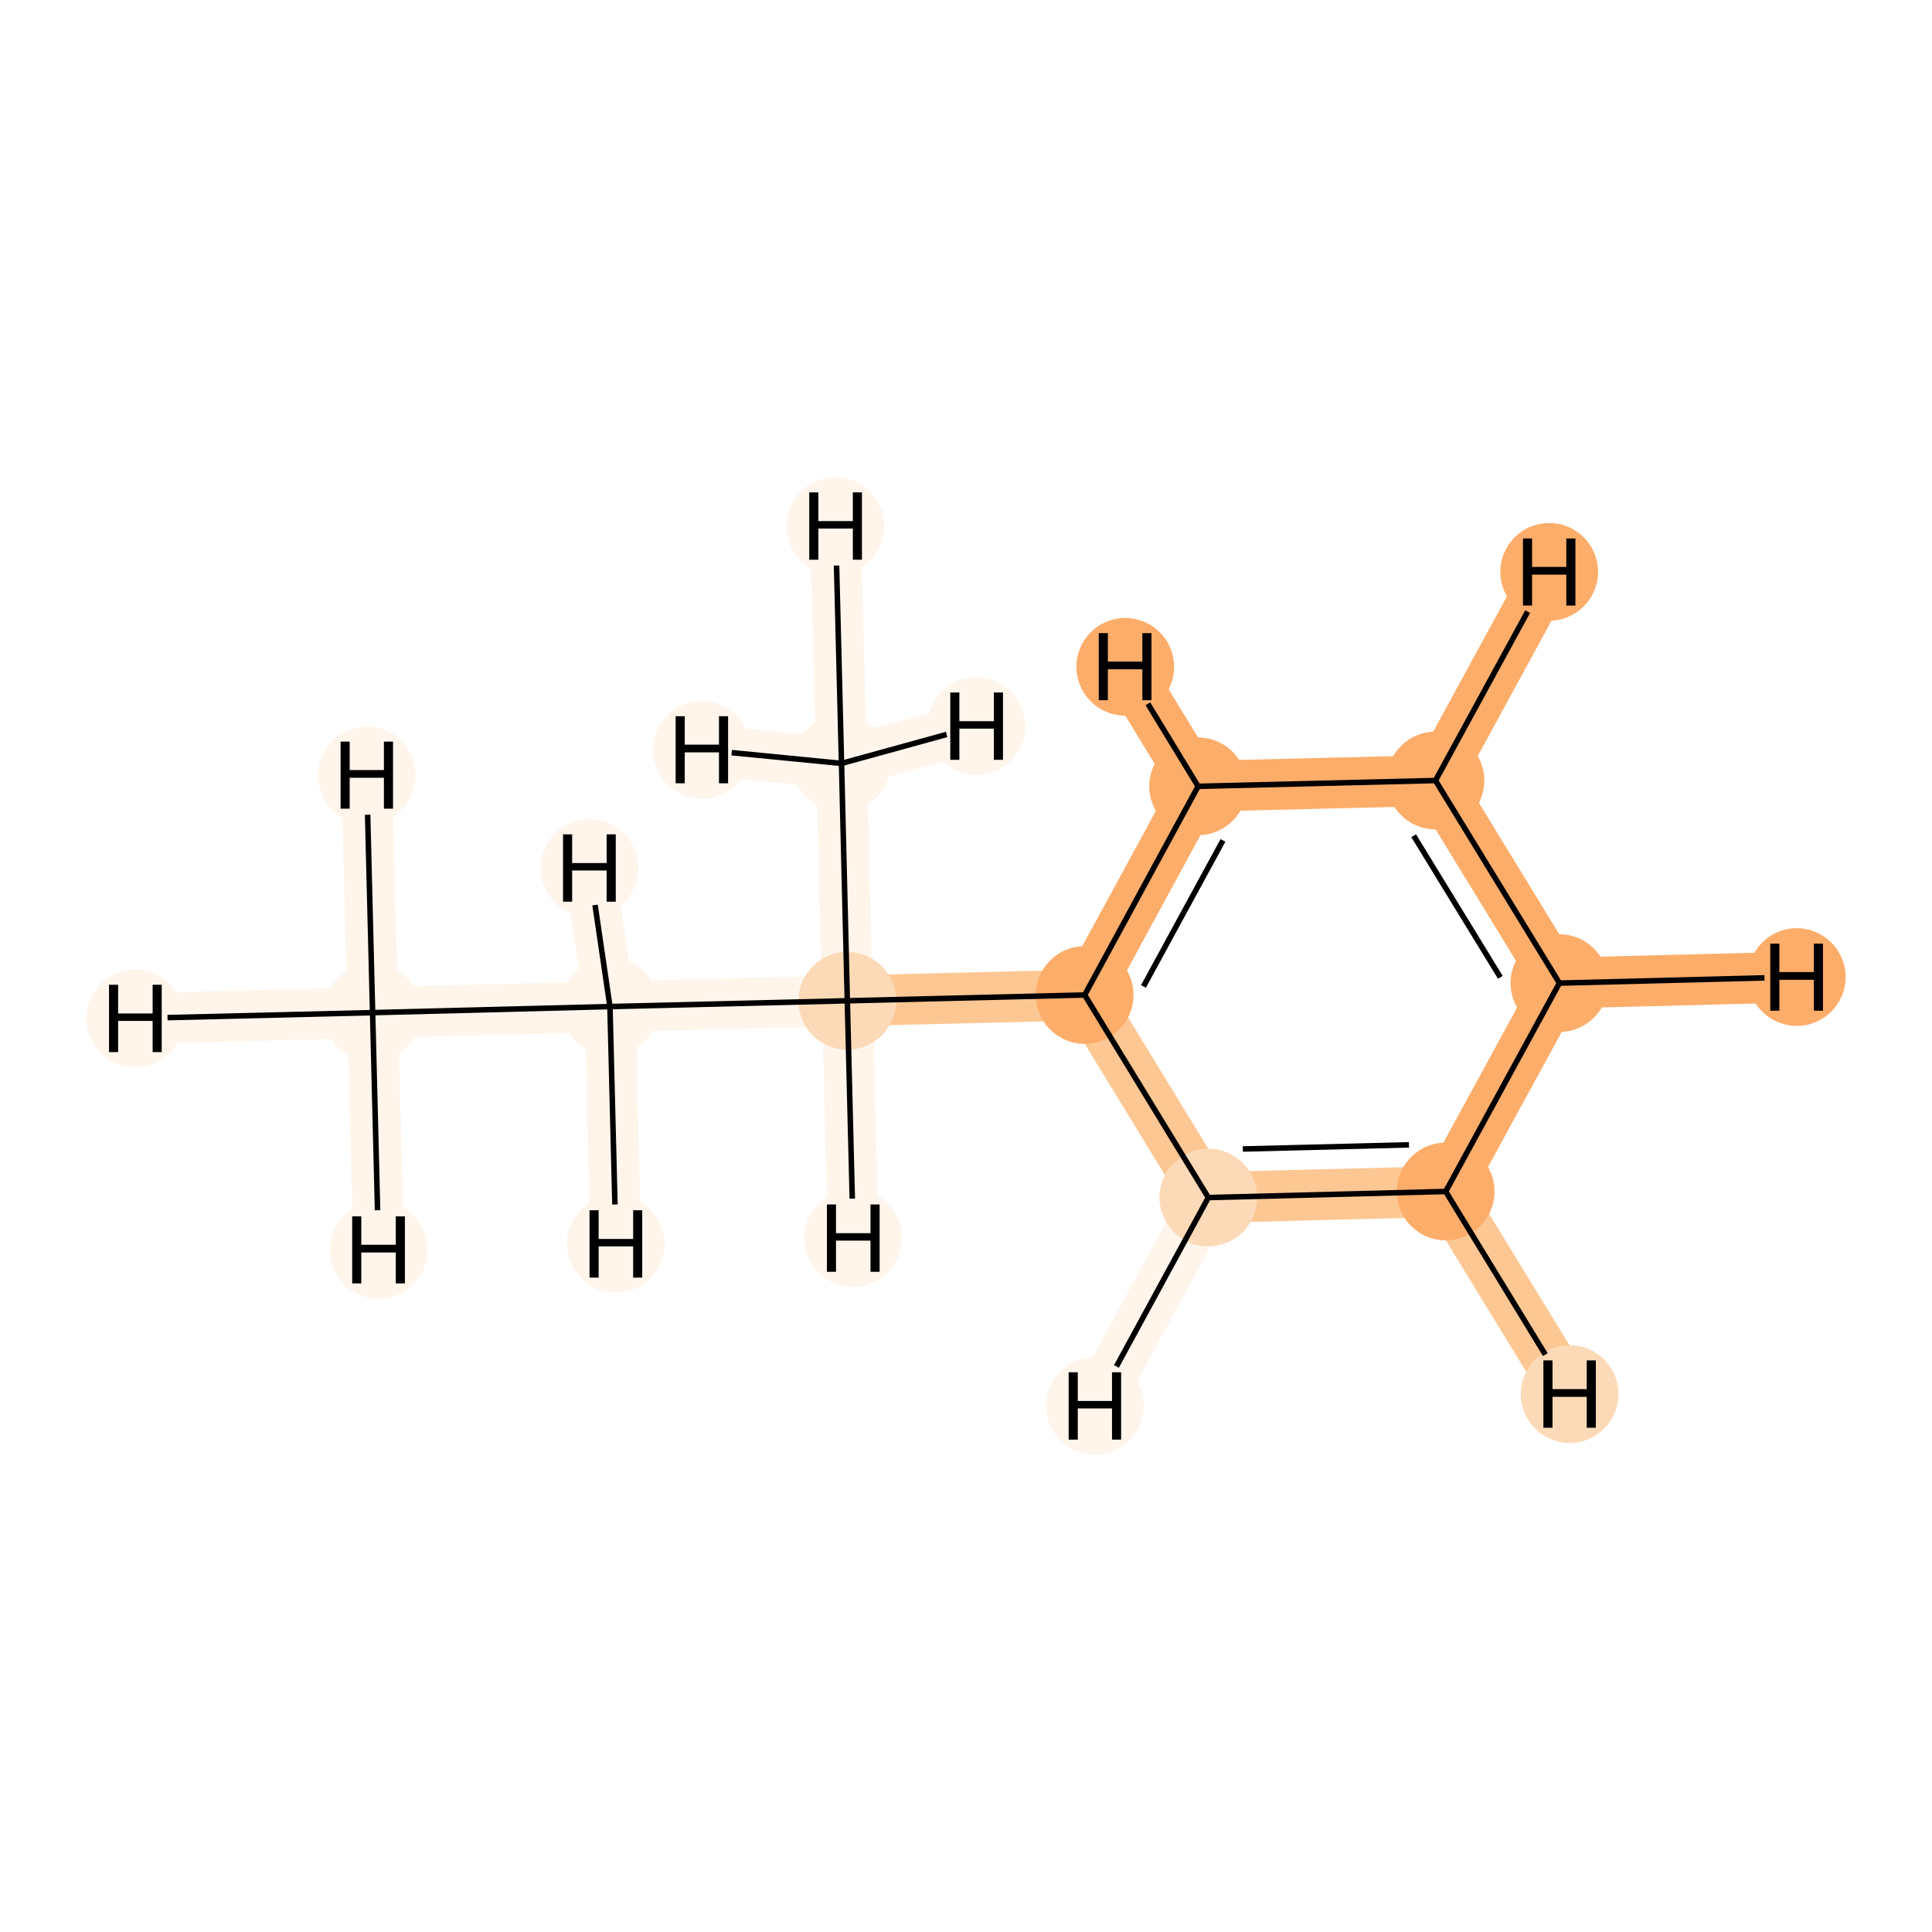<?xml version='1.0' encoding='iso-8859-1'?>
<svg version='1.1' baseProfile='full'
              xmlns='http://www.w3.org/2000/svg'
                      xmlns:rdkit='http://www.rdkit.org/xml'
                      xmlns:xlink='http://www.w3.org/1999/xlink'
                  xml:space='preserve'
width='700px' height='700px' viewBox='0 0 700 700'>
<!-- END OF HEADER -->
<rect style='opacity:1.0;fill:#FFFFFF;stroke:none' width='700.0' height='700.0' x='0.0' y='0.0'> </rect>
<path d='M 135.0,366.9 L 221.0,364.7' style='fill:none;fill-rule:evenodd;stroke:#FFF5EB;stroke-width:18.4px;stroke-linecap:butt;stroke-linejoin:miter;stroke-opacity:1' />
<path d='M 135.0,366.9 L 49.0,369.0' style='fill:none;fill-rule:evenodd;stroke:#FFF5EB;stroke-width:18.4px;stroke-linecap:butt;stroke-linejoin:miter;stroke-opacity:1' />
<path d='M 135.0,366.9 L 132.9,280.9' style='fill:none;fill-rule:evenodd;stroke:#FFF5EB;stroke-width:18.4px;stroke-linecap:butt;stroke-linejoin:miter;stroke-opacity:1' />
<path d='M 135.0,366.9 L 137.2,452.9' style='fill:none;fill-rule:evenodd;stroke:#FFF5EB;stroke-width:18.4px;stroke-linecap:butt;stroke-linejoin:miter;stroke-opacity:1' />
<path d='M 221.0,364.7 L 307.0,362.6' style='fill:none;fill-rule:evenodd;stroke:#FFF5EB;stroke-width:18.4px;stroke-linecap:butt;stroke-linejoin:miter;stroke-opacity:1' />
<path d='M 221.0,364.7 L 213.6,314.5' style='fill:none;fill-rule:evenodd;stroke:#FFF5EB;stroke-width:18.4px;stroke-linecap:butt;stroke-linejoin:miter;stroke-opacity:1' />
<path d='M 221.0,364.7 L 223.1,450.7' style='fill:none;fill-rule:evenodd;stroke:#FFF5EB;stroke-width:18.4px;stroke-linecap:butt;stroke-linejoin:miter;stroke-opacity:1' />
<path d='M 307.0,362.6 L 393.0,360.5' style='fill:none;fill-rule:evenodd;stroke:#FDC793;stroke-width:18.4px;stroke-linecap:butt;stroke-linejoin:miter;stroke-opacity:1' />
<path d='M 307.0,362.6 L 304.9,276.6' style='fill:none;fill-rule:evenodd;stroke:#FFF5EB;stroke-width:18.4px;stroke-linecap:butt;stroke-linejoin:miter;stroke-opacity:1' />
<path d='M 307.0,362.6 L 309.1,448.6' style='fill:none;fill-rule:evenodd;stroke:#FFF5EB;stroke-width:18.4px;stroke-linecap:butt;stroke-linejoin:miter;stroke-opacity:1' />
<path d='M 393.0,360.5 L 434.1,284.9' style='fill:none;fill-rule:evenodd;stroke:#FDAD6A;stroke-width:18.4px;stroke-linecap:butt;stroke-linejoin:miter;stroke-opacity:1' />
<path d='M 393.0,360.5 L 437.8,433.9' style='fill:none;fill-rule:evenodd;stroke:#FDC793;stroke-width:18.4px;stroke-linecap:butt;stroke-linejoin:miter;stroke-opacity:1' />
<path d='M 434.1,284.9 L 520.1,282.8' style='fill:none;fill-rule:evenodd;stroke:#FDAD6A;stroke-width:18.4px;stroke-linecap:butt;stroke-linejoin:miter;stroke-opacity:1' />
<path d='M 434.1,284.9 L 407.7,241.6' style='fill:none;fill-rule:evenodd;stroke:#FDAD6A;stroke-width:18.4px;stroke-linecap:butt;stroke-linejoin:miter;stroke-opacity:1' />
<path d='M 520.1,282.8 L 565.0,356.2' style='fill:none;fill-rule:evenodd;stroke:#FDAD6A;stroke-width:18.4px;stroke-linecap:butt;stroke-linejoin:miter;stroke-opacity:1' />
<path d='M 520.1,282.8 L 561.3,207.2' style='fill:none;fill-rule:evenodd;stroke:#FDAD6A;stroke-width:18.4px;stroke-linecap:butt;stroke-linejoin:miter;stroke-opacity:1' />
<path d='M 565.0,356.2 L 523.8,431.7' style='fill:none;fill-rule:evenodd;stroke:#FDAD6A;stroke-width:18.4px;stroke-linecap:butt;stroke-linejoin:miter;stroke-opacity:1' />
<path d='M 565.0,356.2 L 651.0,354.0' style='fill:none;fill-rule:evenodd;stroke:#FDAD6A;stroke-width:18.4px;stroke-linecap:butt;stroke-linejoin:miter;stroke-opacity:1' />
<path d='M 523.8,431.7 L 437.8,433.9' style='fill:none;fill-rule:evenodd;stroke:#FDC793;stroke-width:18.4px;stroke-linecap:butt;stroke-linejoin:miter;stroke-opacity:1' />
<path d='M 523.8,431.7 L 568.7,505.1' style='fill:none;fill-rule:evenodd;stroke:#FDC793;stroke-width:18.4px;stroke-linecap:butt;stroke-linejoin:miter;stroke-opacity:1' />
<path d='M 437.8,433.9 L 396.7,509.4' style='fill:none;fill-rule:evenodd;stroke:#FFF5EB;stroke-width:18.4px;stroke-linecap:butt;stroke-linejoin:miter;stroke-opacity:1' />
<path d='M 304.9,276.6 L 302.7,190.6' style='fill:none;fill-rule:evenodd;stroke:#FFF5EB;stroke-width:18.4px;stroke-linecap:butt;stroke-linejoin:miter;stroke-opacity:1' />
<path d='M 304.9,276.6 L 254.3,271.7' style='fill:none;fill-rule:evenodd;stroke:#FFF5EB;stroke-width:18.4px;stroke-linecap:butt;stroke-linejoin:miter;stroke-opacity:1' />
<path d='M 304.9,276.6 L 353.8,263.1' style='fill:none;fill-rule:evenodd;stroke:#FFF5EB;stroke-width:18.4px;stroke-linecap:butt;stroke-linejoin:miter;stroke-opacity:1' />
<ellipse cx='135.0' cy='366.9' rx='17.2' ry='17.2'  style='fill:#FFF5EB;fill-rule:evenodd;stroke:#FFF5EB;stroke-width:1.0px;stroke-linecap:butt;stroke-linejoin:miter;stroke-opacity:1' />
<ellipse cx='221.0' cy='364.7' rx='17.2' ry='17.2'  style='fill:#FFF5EB;fill-rule:evenodd;stroke:#FFF5EB;stroke-width:1.0px;stroke-linecap:butt;stroke-linejoin:miter;stroke-opacity:1' />
<ellipse cx='307.0' cy='362.6' rx='17.2' ry='17.2'  style='fill:#FDDAB7;fill-rule:evenodd;stroke:#FDDAB7;stroke-width:1.0px;stroke-linecap:butt;stroke-linejoin:miter;stroke-opacity:1' />
<ellipse cx='393.0' cy='360.5' rx='17.2' ry='17.2'  style='fill:#FDAD6A;fill-rule:evenodd;stroke:#FDAD6A;stroke-width:1.0px;stroke-linecap:butt;stroke-linejoin:miter;stroke-opacity:1' />
<ellipse cx='434.1' cy='284.9' rx='17.2' ry='17.2'  style='fill:#FDAD6A;fill-rule:evenodd;stroke:#FDAD6A;stroke-width:1.0px;stroke-linecap:butt;stroke-linejoin:miter;stroke-opacity:1' />
<ellipse cx='520.1' cy='282.8' rx='17.2' ry='17.2'  style='fill:#FDAD6A;fill-rule:evenodd;stroke:#FDAD6A;stroke-width:1.0px;stroke-linecap:butt;stroke-linejoin:miter;stroke-opacity:1' />
<ellipse cx='565.0' cy='356.2' rx='17.2' ry='17.2'  style='fill:#FDAD6A;fill-rule:evenodd;stroke:#FDAD6A;stroke-width:1.0px;stroke-linecap:butt;stroke-linejoin:miter;stroke-opacity:1' />
<ellipse cx='523.8' cy='431.7' rx='17.2' ry='17.2'  style='fill:#FDAD6A;fill-rule:evenodd;stroke:#FDAD6A;stroke-width:1.0px;stroke-linecap:butt;stroke-linejoin:miter;stroke-opacity:1' />
<ellipse cx='437.8' cy='433.9' rx='17.2' ry='17.2'  style='fill:#FDDAB7;fill-rule:evenodd;stroke:#FDDAB7;stroke-width:1.0px;stroke-linecap:butt;stroke-linejoin:miter;stroke-opacity:1' />
<ellipse cx='304.9' cy='276.6' rx='17.2' ry='17.2'  style='fill:#FFF5EB;fill-rule:evenodd;stroke:#FFF5EB;stroke-width:1.0px;stroke-linecap:butt;stroke-linejoin:miter;stroke-opacity:1' />
<ellipse cx='49.0' cy='369.0' rx='17.2' ry='17.2'  style='fill:#FFF5EB;fill-rule:evenodd;stroke:#FFF5EB;stroke-width:1.0px;stroke-linecap:butt;stroke-linejoin:miter;stroke-opacity:1' />
<ellipse cx='132.9' cy='280.9' rx='17.2' ry='17.2'  style='fill:#FFF5EB;fill-rule:evenodd;stroke:#FFF5EB;stroke-width:1.0px;stroke-linecap:butt;stroke-linejoin:miter;stroke-opacity:1' />
<ellipse cx='137.2' cy='452.9' rx='17.2' ry='17.2'  style='fill:#FFF5EB;fill-rule:evenodd;stroke:#FFF5EB;stroke-width:1.0px;stroke-linecap:butt;stroke-linejoin:miter;stroke-opacity:1' />
<ellipse cx='213.6' cy='314.5' rx='17.2' ry='17.2'  style='fill:#FFF5EB;fill-rule:evenodd;stroke:#FFF5EB;stroke-width:1.0px;stroke-linecap:butt;stroke-linejoin:miter;stroke-opacity:1' />
<ellipse cx='223.1' cy='450.7' rx='17.2' ry='17.2'  style='fill:#FFF5EB;fill-rule:evenodd;stroke:#FFF5EB;stroke-width:1.0px;stroke-linecap:butt;stroke-linejoin:miter;stroke-opacity:1' />
<ellipse cx='309.1' cy='448.6' rx='17.2' ry='17.2'  style='fill:#FFF5EB;fill-rule:evenodd;stroke:#FFF5EB;stroke-width:1.0px;stroke-linecap:butt;stroke-linejoin:miter;stroke-opacity:1' />
<ellipse cx='407.7' cy='241.6' rx='17.2' ry='17.2'  style='fill:#FDAD6A;fill-rule:evenodd;stroke:#FDAD6A;stroke-width:1.0px;stroke-linecap:butt;stroke-linejoin:miter;stroke-opacity:1' />
<ellipse cx='561.3' cy='207.2' rx='17.2' ry='17.2'  style='fill:#FDAD6A;fill-rule:evenodd;stroke:#FDAD6A;stroke-width:1.0px;stroke-linecap:butt;stroke-linejoin:miter;stroke-opacity:1' />
<ellipse cx='651.0' cy='354.0' rx='17.2' ry='17.2'  style='fill:#FDAD6A;fill-rule:evenodd;stroke:#FDAD6A;stroke-width:1.0px;stroke-linecap:butt;stroke-linejoin:miter;stroke-opacity:1' />
<ellipse cx='568.7' cy='505.1' rx='17.2' ry='17.2'  style='fill:#FDDAB7;fill-rule:evenodd;stroke:#FDDAB7;stroke-width:1.0px;stroke-linecap:butt;stroke-linejoin:miter;stroke-opacity:1' />
<ellipse cx='396.7' cy='509.4' rx='17.2' ry='17.2'  style='fill:#FFF5EB;fill-rule:evenodd;stroke:#FFF5EB;stroke-width:1.0px;stroke-linecap:butt;stroke-linejoin:miter;stroke-opacity:1' />
<ellipse cx='302.7' cy='190.6' rx='17.2' ry='17.2'  style='fill:#FFF5EB;fill-rule:evenodd;stroke:#FFF5EB;stroke-width:1.0px;stroke-linecap:butt;stroke-linejoin:miter;stroke-opacity:1' />
<ellipse cx='254.3' cy='271.7' rx='17.2' ry='17.2'  style='fill:#FFF5EB;fill-rule:evenodd;stroke:#FFF5EB;stroke-width:1.0px;stroke-linecap:butt;stroke-linejoin:miter;stroke-opacity:1' />
<ellipse cx='353.8' cy='263.1' rx='17.2' ry='17.2'  style='fill:#FFF5EB;fill-rule:evenodd;stroke:#FFF5EB;stroke-width:1.0px;stroke-linecap:butt;stroke-linejoin:miter;stroke-opacity:1' />
<path class='bond-0 atom-0 atom-1' d='M 135.0,366.9 L 221.0,364.7' style='fill:none;fill-rule:evenodd;stroke:#000000;stroke-width:2.0px;stroke-linecap:butt;stroke-linejoin:miter;stroke-opacity:1' />
<path class='bond-10 atom-0 atom-10' d='M 135.0,366.9 L 60.7,368.7' style='fill:none;fill-rule:evenodd;stroke:#000000;stroke-width:2.0px;stroke-linecap:butt;stroke-linejoin:miter;stroke-opacity:1' />
<path class='bond-11 atom-0 atom-11' d='M 135.0,366.9 L 133.2,295.2' style='fill:none;fill-rule:evenodd;stroke:#000000;stroke-width:2.0px;stroke-linecap:butt;stroke-linejoin:miter;stroke-opacity:1' />
<path class='bond-12 atom-0 atom-12' d='M 135.0,366.9 L 136.8,438.5' style='fill:none;fill-rule:evenodd;stroke:#000000;stroke-width:2.0px;stroke-linecap:butt;stroke-linejoin:miter;stroke-opacity:1' />
<path class='bond-1 atom-1 atom-2' d='M 221.0,364.7 L 307.0,362.6' style='fill:none;fill-rule:evenodd;stroke:#000000;stroke-width:2.0px;stroke-linecap:butt;stroke-linejoin:miter;stroke-opacity:1' />
<path class='bond-13 atom-1 atom-13' d='M 221.0,364.7 L 215.6,327.9' style='fill:none;fill-rule:evenodd;stroke:#000000;stroke-width:2.0px;stroke-linecap:butt;stroke-linejoin:miter;stroke-opacity:1' />
<path class='bond-14 atom-1 atom-14' d='M 221.0,364.7 L 222.8,436.4' style='fill:none;fill-rule:evenodd;stroke:#000000;stroke-width:2.0px;stroke-linecap:butt;stroke-linejoin:miter;stroke-opacity:1' />
<path class='bond-2 atom-2 atom-3' d='M 307.0,362.6 L 393.0,360.5' style='fill:none;fill-rule:evenodd;stroke:#000000;stroke-width:2.0px;stroke-linecap:butt;stroke-linejoin:miter;stroke-opacity:1' />
<path class='bond-8 atom-2 atom-9' d='M 307.0,362.6 L 304.9,276.6' style='fill:none;fill-rule:evenodd;stroke:#000000;stroke-width:2.0px;stroke-linecap:butt;stroke-linejoin:miter;stroke-opacity:1' />
<path class='bond-15 atom-2 atom-15' d='M 307.0,362.6 L 308.8,434.3' style='fill:none;fill-rule:evenodd;stroke:#000000;stroke-width:2.0px;stroke-linecap:butt;stroke-linejoin:miter;stroke-opacity:1' />
<path class='bond-3 atom-3 atom-4' d='M 393.0,360.5 L 434.1,284.9' style='fill:none;fill-rule:evenodd;stroke:#000000;stroke-width:2.0px;stroke-linecap:butt;stroke-linejoin:miter;stroke-opacity:1' />
<path class='bond-3 atom-3 atom-4' d='M 414.3,357.4 L 443.1,304.5' style='fill:none;fill-rule:evenodd;stroke:#000000;stroke-width:2.0px;stroke-linecap:butt;stroke-linejoin:miter;stroke-opacity:1' />
<path class='bond-9 atom-8 atom-3' d='M 437.8,433.9 L 393.0,360.5' style='fill:none;fill-rule:evenodd;stroke:#000000;stroke-width:2.0px;stroke-linecap:butt;stroke-linejoin:miter;stroke-opacity:1' />
<path class='bond-4 atom-4 atom-5' d='M 434.1,284.9 L 520.1,282.8' style='fill:none;fill-rule:evenodd;stroke:#000000;stroke-width:2.0px;stroke-linecap:butt;stroke-linejoin:miter;stroke-opacity:1' />
<path class='bond-16 atom-4 atom-16' d='M 434.1,284.9 L 415.9,255.0' style='fill:none;fill-rule:evenodd;stroke:#000000;stroke-width:2.0px;stroke-linecap:butt;stroke-linejoin:miter;stroke-opacity:1' />
<path class='bond-5 atom-5 atom-6' d='M 520.1,282.8 L 565.0,356.2' style='fill:none;fill-rule:evenodd;stroke:#000000;stroke-width:2.0px;stroke-linecap:butt;stroke-linejoin:miter;stroke-opacity:1' />
<path class='bond-5 atom-5 atom-6' d='M 512.2,302.8 L 543.6,354.1' style='fill:none;fill-rule:evenodd;stroke:#000000;stroke-width:2.0px;stroke-linecap:butt;stroke-linejoin:miter;stroke-opacity:1' />
<path class='bond-17 atom-5 atom-17' d='M 520.1,282.8 L 553.5,221.6' style='fill:none;fill-rule:evenodd;stroke:#000000;stroke-width:2.0px;stroke-linecap:butt;stroke-linejoin:miter;stroke-opacity:1' />
<path class='bond-6 atom-6 atom-7' d='M 565.0,356.2 L 523.8,431.7' style='fill:none;fill-rule:evenodd;stroke:#000000;stroke-width:2.0px;stroke-linecap:butt;stroke-linejoin:miter;stroke-opacity:1' />
<path class='bond-18 atom-6 atom-18' d='M 565.0,356.2 L 639.3,354.3' style='fill:none;fill-rule:evenodd;stroke:#000000;stroke-width:2.0px;stroke-linecap:butt;stroke-linejoin:miter;stroke-opacity:1' />
<path class='bond-7 atom-7 atom-8' d='M 523.8,431.7 L 437.8,433.9' style='fill:none;fill-rule:evenodd;stroke:#000000;stroke-width:2.0px;stroke-linecap:butt;stroke-linejoin:miter;stroke-opacity:1' />
<path class='bond-7 atom-7 atom-8' d='M 510.5,414.8 L 450.3,416.3' style='fill:none;fill-rule:evenodd;stroke:#000000;stroke-width:2.0px;stroke-linecap:butt;stroke-linejoin:miter;stroke-opacity:1' />
<path class='bond-19 atom-7 atom-19' d='M 523.8,431.7 L 559.9,490.8' style='fill:none;fill-rule:evenodd;stroke:#000000;stroke-width:2.0px;stroke-linecap:butt;stroke-linejoin:miter;stroke-opacity:1' />
<path class='bond-20 atom-8 atom-20' d='M 437.8,433.9 L 404.5,495.1' style='fill:none;fill-rule:evenodd;stroke:#000000;stroke-width:2.0px;stroke-linecap:butt;stroke-linejoin:miter;stroke-opacity:1' />
<path class='bond-21 atom-9 atom-21' d='M 304.9,276.6 L 303.1,204.9' style='fill:none;fill-rule:evenodd;stroke:#000000;stroke-width:2.0px;stroke-linecap:butt;stroke-linejoin:miter;stroke-opacity:1' />
<path class='bond-22 atom-9 atom-22' d='M 304.9,276.6 L 265.1,272.7' style='fill:none;fill-rule:evenodd;stroke:#000000;stroke-width:2.0px;stroke-linecap:butt;stroke-linejoin:miter;stroke-opacity:1' />
<path class='bond-23 atom-9 atom-23' d='M 304.9,276.6 L 343.0,266.1' style='fill:none;fill-rule:evenodd;stroke:#000000;stroke-width:2.0px;stroke-linecap:butt;stroke-linejoin:miter;stroke-opacity:1' />
<path  class='atom-10' d='M 39.5 356.8
L 42.8 356.8
L 42.8 367.2
L 55.3 367.2
L 55.3 356.8
L 58.6 356.8
L 58.6 381.2
L 55.3 381.2
L 55.3 369.9
L 42.8 369.9
L 42.8 381.2
L 39.5 381.2
L 39.5 356.8
' fill='#000000'/>
<path  class='atom-11' d='M 123.4 268.7
L 126.7 268.7
L 126.7 279.0
L 139.1 279.0
L 139.1 268.7
L 142.4 268.7
L 142.4 293.0
L 139.1 293.0
L 139.1 281.8
L 126.7 281.8
L 126.7 293.0
L 123.4 293.0
L 123.4 268.7
' fill='#000000'/>
<path  class='atom-12' d='M 127.6 440.7
L 130.9 440.7
L 130.9 451.0
L 143.4 451.0
L 143.4 440.7
L 146.7 440.7
L 146.7 465.0
L 143.4 465.0
L 143.4 453.8
L 130.9 453.8
L 130.9 465.0
L 127.6 465.0
L 127.6 440.7
' fill='#000000'/>
<path  class='atom-13' d='M 204.0 302.3
L 207.3 302.3
L 207.3 312.7
L 219.8 312.7
L 219.8 302.3
L 223.1 302.3
L 223.1 326.7
L 219.8 326.7
L 219.8 315.4
L 207.3 315.4
L 207.3 326.7
L 204.0 326.7
L 204.0 302.3
' fill='#000000'/>
<path  class='atom-14' d='M 213.6 438.5
L 216.9 438.5
L 216.9 448.9
L 229.4 448.9
L 229.4 438.5
L 232.7 438.5
L 232.7 462.9
L 229.4 462.9
L 229.4 451.6
L 216.9 451.6
L 216.9 462.9
L 213.6 462.9
L 213.6 438.5
' fill='#000000'/>
<path  class='atom-15' d='M 299.6 436.4
L 302.9 436.4
L 302.9 446.8
L 315.4 446.8
L 315.4 436.4
L 318.7 436.4
L 318.7 460.8
L 315.4 460.8
L 315.4 449.5
L 302.9 449.5
L 302.9 460.8
L 299.6 460.8
L 299.6 436.4
' fill='#000000'/>
<path  class='atom-16' d='M 398.1 229.4
L 401.4 229.4
L 401.4 239.7
L 413.9 239.7
L 413.9 229.4
L 417.2 229.4
L 417.2 253.7
L 413.9 253.7
L 413.9 242.5
L 401.4 242.5
L 401.4 253.7
L 398.1 253.7
L 398.1 229.4
' fill='#000000'/>
<path  class='atom-17' d='M 551.8 195.1
L 555.1 195.1
L 555.1 205.4
L 567.5 205.4
L 567.5 195.1
L 570.8 195.1
L 570.8 219.4
L 567.5 219.4
L 567.5 208.2
L 555.1 208.2
L 555.1 219.4
L 551.8 219.4
L 551.8 195.1
' fill='#000000'/>
<path  class='atom-18' d='M 641.4 341.9
L 644.7 341.9
L 644.7 352.2
L 657.2 352.2
L 657.2 341.9
L 660.5 341.9
L 660.5 366.2
L 657.2 366.2
L 657.2 355.0
L 644.7 355.0
L 644.7 366.2
L 641.4 366.2
L 641.4 341.9
' fill='#000000'/>
<path  class='atom-19' d='M 559.2 492.9
L 562.5 492.9
L 562.5 503.3
L 574.9 503.3
L 574.9 492.9
L 578.2 492.9
L 578.2 517.3
L 574.9 517.3
L 574.9 506.1
L 562.5 506.1
L 562.5 517.3
L 559.2 517.3
L 559.2 492.9
' fill='#000000'/>
<path  class='atom-20' d='M 387.2 497.2
L 390.5 497.2
L 390.5 507.6
L 402.9 507.6
L 402.9 497.2
L 406.2 497.2
L 406.2 521.6
L 402.9 521.6
L 402.9 510.3
L 390.5 510.3
L 390.5 521.6
L 387.2 521.6
L 387.2 497.2
' fill='#000000'/>
<path  class='atom-21' d='M 293.2 178.4
L 296.5 178.4
L 296.5 188.8
L 309.0 188.8
L 309.0 178.4
L 312.3 178.4
L 312.3 202.8
L 309.0 202.8
L 309.0 191.5
L 296.5 191.5
L 296.5 202.8
L 293.2 202.8
L 293.2 178.4
' fill='#000000'/>
<path  class='atom-22' d='M 244.8 259.5
L 248.1 259.5
L 248.1 269.8
L 260.5 269.8
L 260.5 259.5
L 263.8 259.5
L 263.8 283.8
L 260.5 283.8
L 260.5 272.6
L 248.1 272.6
L 248.1 283.8
L 244.8 283.8
L 244.8 259.5
' fill='#000000'/>
<path  class='atom-23' d='M 344.3 250.9
L 347.6 250.9
L 347.6 261.3
L 360.1 261.3
L 360.1 250.9
L 363.4 250.9
L 363.4 275.3
L 360.1 275.3
L 360.1 264.0
L 347.6 264.0
L 347.6 275.3
L 344.3 275.3
L 344.3 250.9
' fill='#000000'/>
</svg>
